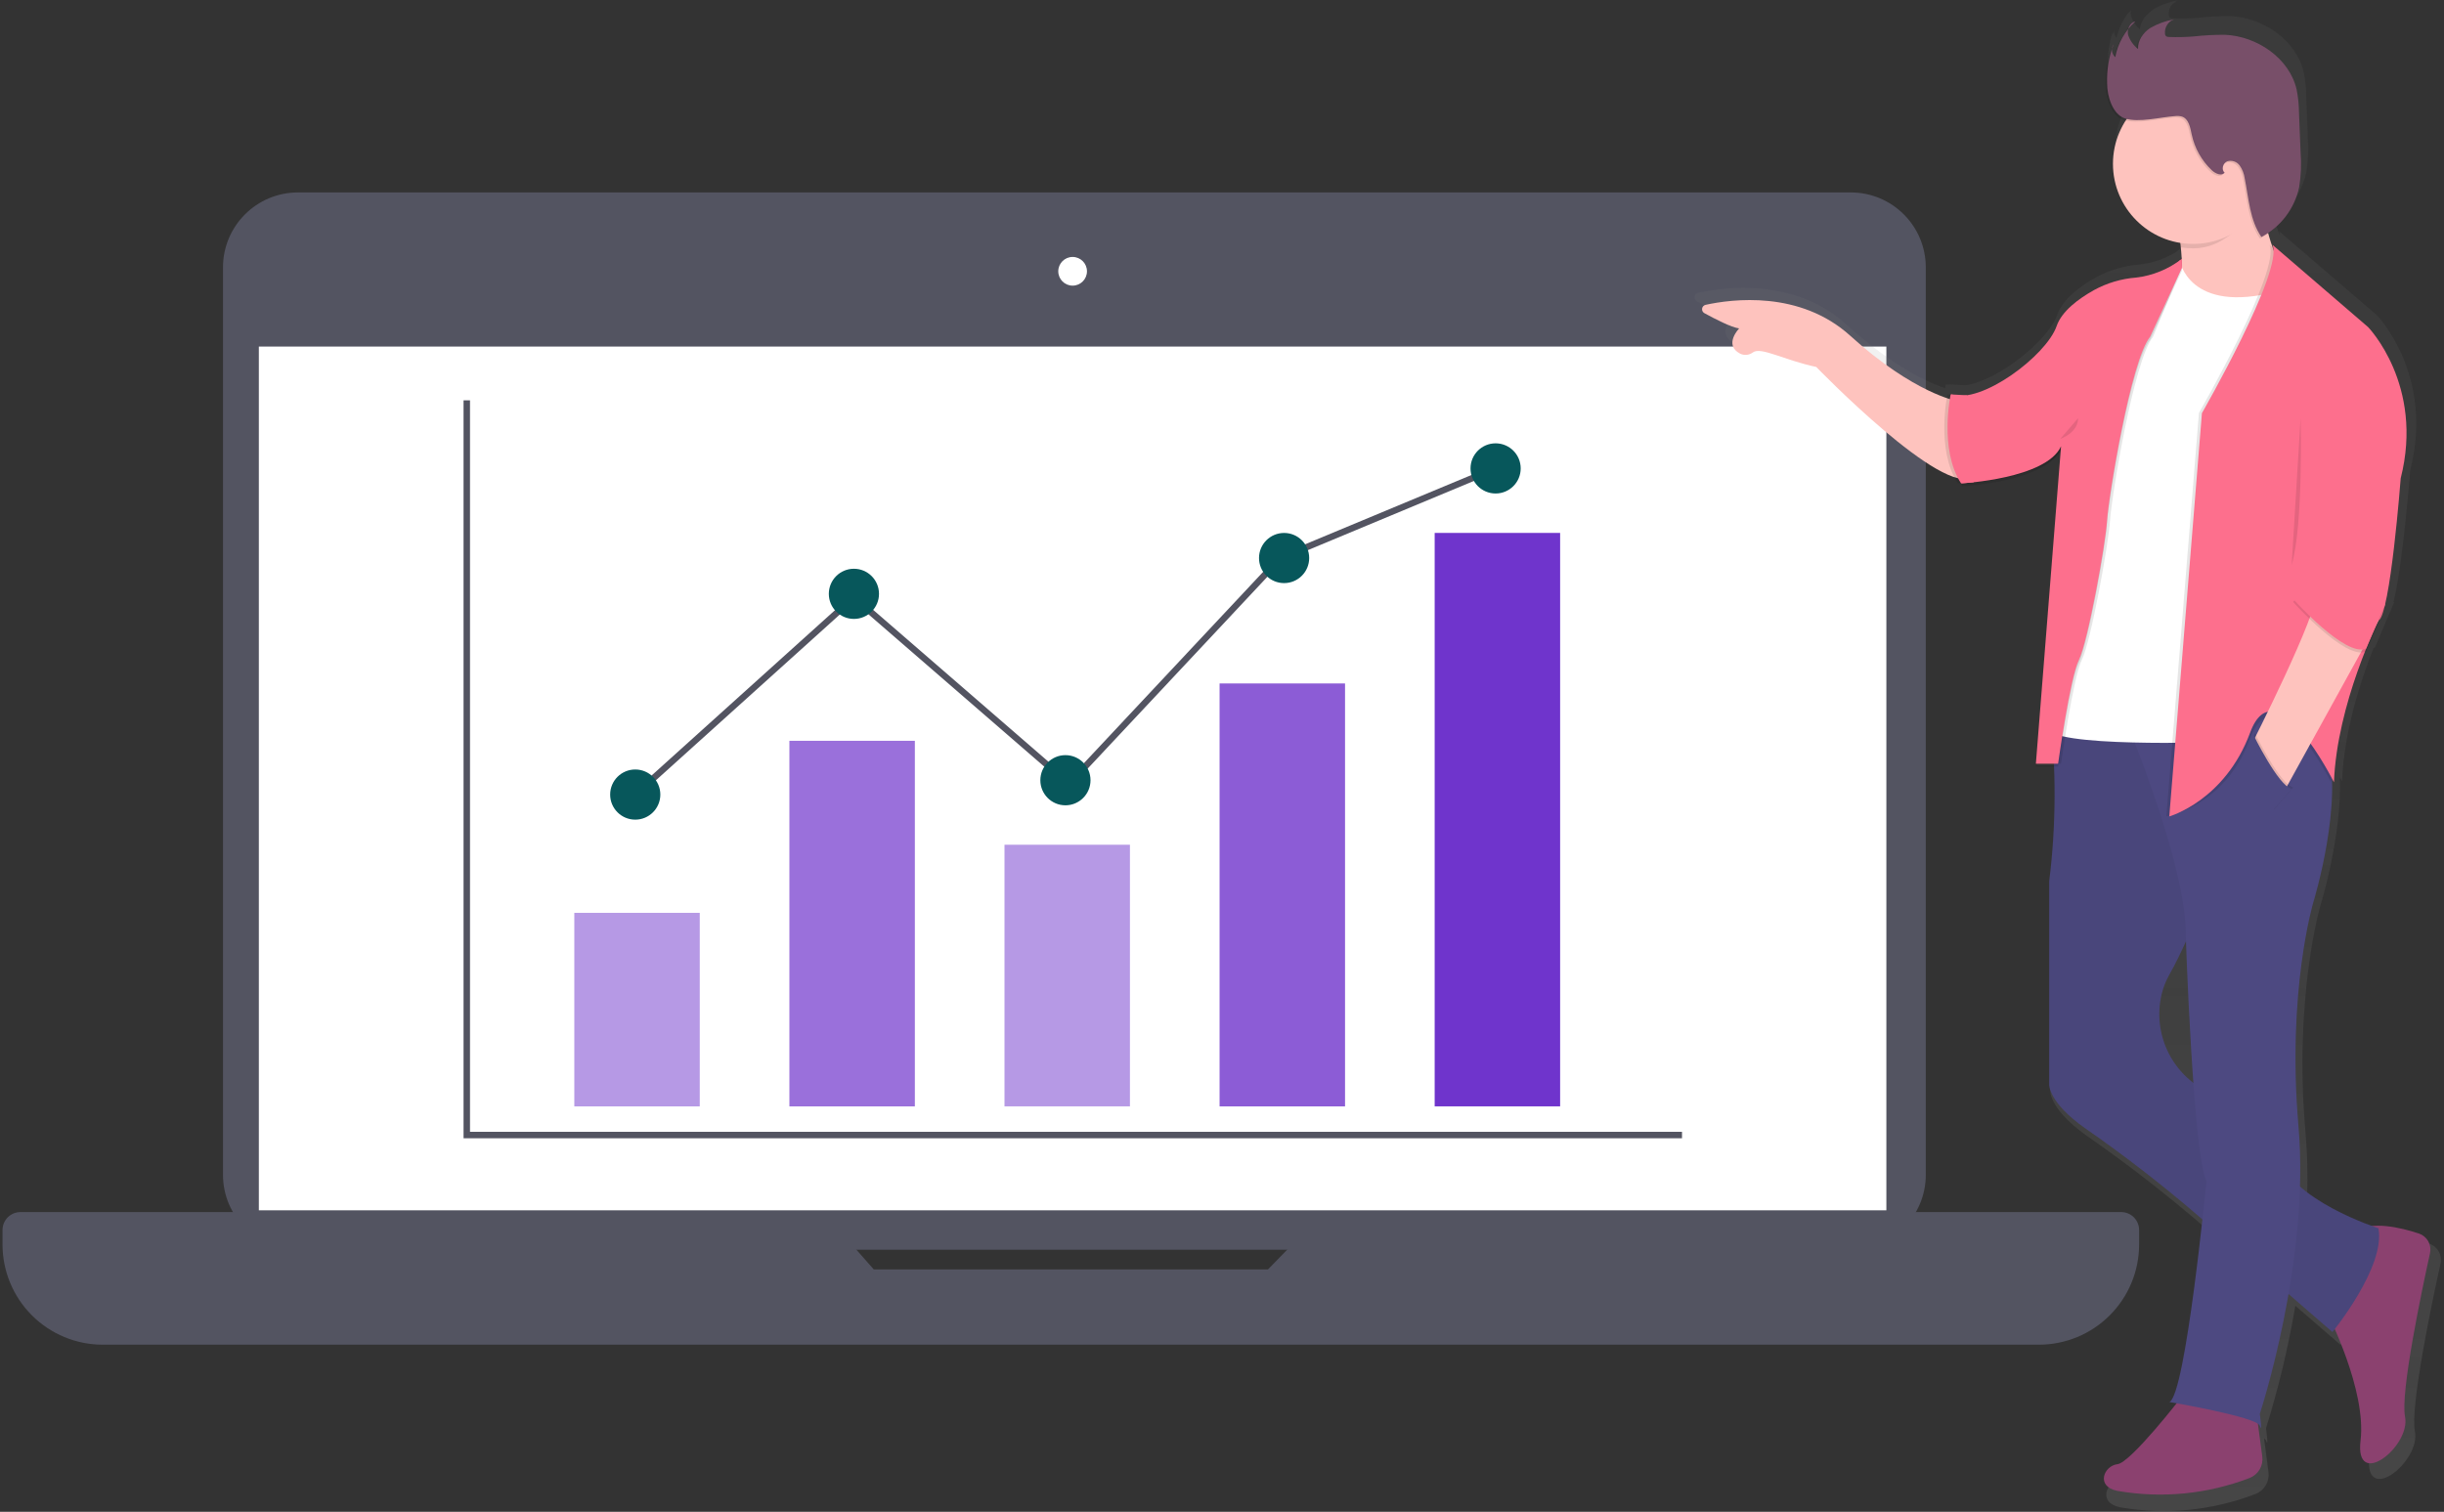 <svg width="758" height="469" viewBox="0 0 758 469" fill="none" xmlns="http://www.w3.org/2000/svg">
<rect x="0" y="0" width="758" height="469" fill="#333333" stroke="none"/>
<path d="M574.02 59.7H92.42C79.574 59.7 69.16 70.114 69.16 82.96V364.43C69.16 377.276 79.574 387.69 92.42 387.69H574.02C586.866 387.69 597.28 377.276 597.28 364.43V82.96C597.28 70.114 586.866 59.7 574.02 59.7Z" fill="#535461"/>
<path d="M585.05 107.51H80.28V375.46H585.05V107.51Z" fill="white"/>
<path d="M332.67 88.61C335.127 88.61 337.12 86.618 337.12 84.16C337.12 81.702 335.127 79.71 332.67 79.71C330.212 79.71 328.22 81.702 328.22 84.16C328.22 86.618 330.212 88.61 332.67 88.61Z" fill="white"/>
<path d="M410.6 376.01L393.26 393.8H271L255.33 376.01H6.34C4.866 376.01 3.451 376.596 2.409 377.638C1.366 378.681 0.78 380.095 0.78 381.57V386.05C0.78 394.298 4.057 402.209 9.889 408.041C15.722 413.873 23.632 417.15 31.88 417.15H632.34C636.424 417.15 640.468 416.346 644.242 414.783C648.015 413.22 651.443 410.929 654.331 408.041C657.219 405.153 659.51 401.725 661.073 397.951C662.636 394.178 663.44 390.134 663.44 386.05V381.57C663.44 380.095 662.854 378.681 661.812 377.638C660.769 376.596 659.355 376.01 657.88 376.01H410.6Z" fill="#535461"/>
<path fill-rule="evenodd" clip-rule="evenodd" d="M143.77 124.19H145.77V351.11H521.67V353.11H143.77V124.19Z" fill="#535461"/>
<path opacity="0.5" d="M217.03 283.18H178.12V343.22H217.03V283.18Z" fill="#6F34CC"/>
<path opacity="0.7" d="M283.74 229.81H244.83V343.22H283.74V229.81Z" fill="#6F34CC"/>
<path opacity="0.5" d="M350.45 262.05H311.54V343.21H350.45V262.05Z" fill="#6F34CC"/>
<path opacity="0.8" d="M417.16 212.02H378.25V343.22H417.16V212.02Z" fill="#6F34CC"/>
<path d="M483.87 165.32H444.96V343.21H483.87V165.32Z" fill="#6F34CC"/>
<path fill-rule="evenodd" clip-rule="evenodd" d="M397.733 173.95L464.245 146.233L463.476 144.387L396.567 172.27L331.478 241.764L264.827 184.005L196.351 245.747L197.69 247.233L264.853 186.675L331.622 244.536L397.733 173.95Z" fill="#535461"/>
<path d="M197.02 254.27C201.317 254.27 204.8 250.787 204.8 246.49C204.8 242.193 201.317 238.71 197.02 238.71C192.723 238.71 189.24 242.193 189.24 246.49C189.24 250.787 192.723 254.27 197.02 254.27Z" fill="#07575B"/>
<path d="M330.44 249.82C334.737 249.82 338.22 246.337 338.22 242.04C338.22 237.743 334.737 234.26 330.44 234.26C326.143 234.26 322.66 237.743 322.66 242.04C322.66 246.337 326.143 249.82 330.44 249.82Z" fill="#07575B"/>
<path d="M398.26 180.89C402.557 180.89 406.04 177.407 406.04 173.11C406.04 168.813 402.557 165.33 398.26 165.33C393.964 165.33 390.48 168.813 390.48 173.11C390.48 177.407 393.964 180.89 398.26 180.89Z" fill="#07575B"/>
<path d="M264.84 192C269.136 192 272.62 188.517 272.62 184.22C272.62 179.923 269.136 176.44 264.84 176.44C260.543 176.44 257.06 179.923 257.06 184.22C257.06 188.517 260.543 192 264.84 192Z" fill="#07575B"/>
<path d="M463.86 153.09C468.157 153.09 471.64 149.607 471.64 145.31C471.64 141.013 468.157 137.53 463.86 137.53C459.563 137.53 456.08 141.013 456.08 145.31C456.08 149.607 459.563 153.09 463.86 153.09Z" fill="#07575B"/>
<path d="M753.31 385.75C749.21 384.4 743.13 382.84 738.31 383.39C733.72 381.72 722.93 377.39 715.56 370.87C715.773 364.459 715.609 358.042 715.07 351.65C711.3 308.78 719.78 280.52 719.78 280.52C719.78 280.52 726.44 258.96 725.71 241.07C726.14 241.88 726.38 242.36 726.38 242.36C726.96 226.93 732.22 210.96 736.16 201.01C736.31 200.967 736.458 200.914 736.6 200.85L741 190.41C741.351 189.801 741.629 189.153 741.83 188.48L742.54 186.83L742.33 186.74C742.4 186.47 742.47 186.18 742.54 185.89C745.35 174 747.54 145.8 747.54 145.8C755.08 116.12 737.18 97.8 737.18 97.8L706.8 71.66C706.951 72 707.053 72.361 707.1 72.73L706.85 72.51C706.42 71.28 705.95 69.81 705.49 68.13C706.562 67.361 707.565 66.501 708.49 65.56C711.944 62.298 714.32 58.059 715.3 53.41C715.889 49.775 716.04 46.081 715.75 42.41L715.25 29.8C715.228 27.332 714.976 24.872 714.5 22.45C712.21 12.45 701.96 5.45 691.67 4.99C688.396 4.971 685.124 5.145 681.87 5.51C679.209 5.729 676.538 5.785 673.87 5.68C673.566 5.696 673.265 5.616 673.01 5.45C672.779 5.219 672.646 4.907 672.64 4.58C672.588 3.995 672.655 3.405 672.837 2.846C673.019 2.288 673.313 1.772 673.7 1.33C674.103 0.977 674.572 0.708 675.08 0.54L674.35 0.71C674.71 0.426 675.116 0.206 675.55 0.06C672.883 0.529 670.318 1.46 667.97 2.81C667.323 3.235 666.729 3.735 666.2 4.3C664.802 5.527 663.893 7.217 663.64 9.06C662.387 8.002 661.453 6.618 660.94 5.06C660.781 4.423 660.781 3.757 660.94 3.12C660.76 3.34 660.587 3.567 660.42 3.8C660.42 3.73 660.42 3.66 660.42 3.59C658.488 5.965 657.12 8.749 656.42 11.73C656.151 11.407 655.949 11.034 655.825 10.632C655.702 10.231 655.659 9.808 655.7 9.39C655.55 9.86 655.41 10.33 655.28 10.8C655.235 10.488 655.235 10.172 655.28 9.86C654.103 13.465 653.571 17.25 653.71 21.04C653.71 24.82 655.39 30.71 659.44 32.04C659.65 32.11 659.86 32.16 660.08 32.21C657.803 35.748 656.439 39.796 656.11 43.991C655.782 48.186 656.5 52.397 658.2 56.247C659.899 60.096 662.528 63.463 665.849 66.047C669.17 68.631 673.081 70.35 677.23 71.05C677.297 71.51 677.36 71.993 677.42 72.5H677.58C677.69 73.5 677.78 74.6 677.84 75.72C676.818 76.722 675.699 77.619 674.5 78.4C671.1 80.41 667.308 81.665 663.38 82.08C658.69 82.448 654.132 83.812 650.01 86.08C645.16 88.79 639.81 92.74 638.13 97.54C635.33 105.54 619.91 117.99 609.57 119.54L605.89 119.33L605.62 119.25V119.32L604.72 119.27H604.67H604.43V119.32L603.5 119.27C603.5 119.27 603.41 119.7 603.28 120.46C598.08 118.67 587.03 113.71 572.65 100.66C556.65 86.13 535 88.99 526.65 90.82C526.366 90.883 526.108 91.031 525.91 91.244C525.712 91.457 525.584 91.725 525.543 92.013C525.502 92.301 525.549 92.595 525.679 92.855C525.809 93.116 526.015 93.33 526.27 93.47C529.64 95.32 534.86 98.01 537.27 98.31C537.27 98.31 532.27 103.54 537.59 106.31C538.229 106.619 538.939 106.745 539.645 106.677C540.351 106.608 541.024 106.346 541.59 105.92C544.17 104.03 551.34 108.31 561.73 110.54C561.73 110.54 591.05 140.88 605.61 145.54C605.946 146.203 606.316 146.847 606.72 147.47L607.62 147.4V147.47H608L608.11 148.47C608.11 148.47 630.75 147.28 638.11 139.06C638.631 138.593 639.11 138.081 639.54 137.53L631.67 236.53H631.74L631.67 237.47H637.46C637.956 249.646 637.431 261.842 635.89 273.93V338.47C635.89 338.47 635.59 344.15 647.39 352.47C659.762 361.084 671.685 370.326 683.11 380.16L684.54 381.4C682.37 401.15 677.83 437.96 674.04 439.33L676.38 439.74C672.38 444.81 661.02 458.74 657.56 459.11C653.32 459.58 650.49 466.18 657.56 467.59C671.677 470.034 686.192 468.603 699.56 463.45C700.893 462.924 702.012 461.966 702.737 460.73C703.462 459.494 703.752 458.05 703.56 456.63L702.19 446.23C702.45 446.374 702.659 446.594 702.79 446.86C703.73 449.69 702.79 443.09 702.79 443.09C706.664 430.639 709.708 417.944 711.9 405.09L725.9 417.19C725.9 417.19 726.18 416.84 726.67 416.19C730.1 423.97 736.22 439.89 734.85 451.55C732.97 467.55 750.85 453.43 748.98 444.01C747.46 436.39 754.26 404.09 756.91 392.01C757.196 390.706 756.985 389.342 756.32 388.185C755.654 387.027 754.581 386.159 753.31 385.75V385.75Z" fill="url(#paint0_linear_178_327)"/>
<path d="M607 124.42C607 124.42 593.66 122.12 573.88 104.18C558.23 89.99 537.12 92.78 528.98 94.57C528.703 94.63 528.45 94.773 528.257 94.981C528.063 95.189 527.938 95.45 527.898 95.731C527.858 96.012 527.904 96.299 528.032 96.552C528.159 96.806 528.361 97.014 528.61 97.15C531.9 98.95 537 101.58 539.39 101.88C539.39 101.88 534.46 106.98 539.7 109.71C540.328 110.018 541.028 110.146 541.724 110.079C542.42 110.012 543.083 109.752 543.64 109.33C546.16 107.49 553.16 111.67 563.31 113.84C563.31 113.84 602.87 154.78 612.07 147.84L607 124.42Z" fill="#FEC3BE"/>
<path d="M675.11 68.76C675.11 68.76 678.79 84.4 675.11 95.44L691.67 97.74L706.39 90.38V80.72C706.39 80.72 699.49 66 701.33 48.98L675.11 68.76Z" fill="#FEC3BE"/>
<path d="M722 407.76C722 407.76 734 431.22 732.12 446.86C730.24 462.5 747.76 448.7 745.92 439.5C744.43 432.06 751.07 400.5 753.66 388.76C753.941 387.491 753.74 386.164 753.097 385.035C752.454 383.906 751.414 383.056 750.18 382.65C744.65 380.83 735.39 378.6 730.74 382.01C723.87 387.06 722 407.76 722 407.76Z" fill="#8B416F"/>
<path d="M676.49 433.52C676.49 433.52 660.85 453.76 656.71 454.22C652.57 454.68 649.81 461.12 656.71 462.5C670.487 464.898 684.656 463.515 697.71 458.5C699.016 457.99 700.113 457.057 700.826 455.849C701.539 454.642 701.825 453.23 701.64 451.84L699 432.14L676.49 433.52Z" fill="#8B416F"/>
<path d="M650.729 218.71L635.729 220.71C637.788 238.23 637.728 255.934 635.549 273.44V336.44C635.549 336.44 635.26 341.99 646.78 350.06C658.86 358.458 670.502 367.47 681.659 377.06L723.4 413.22C723.4 413.22 739.959 392.98 737.659 381.02C737.659 381.02 710.06 372.28 706.38 358.02C704.27 349.86 693.57 343.02 684.81 338.72C679.303 336.046 674.877 331.568 672.266 326.031C669.656 320.493 669.018 314.23 670.46 308.28C670.971 306.212 671.762 304.224 672.81 302.37C680.17 289.49 690.75 260.51 690.75 260.51L670.51 221.93L650.729 218.71Z" fill="#4D4981"/>
<path opacity="0.05" d="M650.729 218.71L635.729 220.71C637.788 238.23 637.728 255.934 635.549 273.44V336.44C635.549 336.44 635.26 341.99 646.78 350.06C658.86 358.458 670.502 367.47 681.659 377.06L723.4 413.22C723.4 413.22 739.959 392.98 737.659 381.02C737.659 381.02 710.06 372.28 706.38 358.02C704.27 349.86 693.57 343.02 684.81 338.72C679.303 336.046 674.877 331.568 672.266 326.031C669.656 320.493 669.018 314.23 670.46 308.28C670.971 306.212 671.762 304.224 672.81 302.37C680.17 289.49 690.75 260.51 690.75 260.51L670.51 221.93L650.729 218.71Z" fill="black"/>
<path d="M672.81 434.93C672.81 434.93 699.95 439.53 700.87 442.29C701.79 445.05 700.87 438.61 700.87 438.61C700.87 438.61 716.51 391.23 712.87 349.38C709.23 307.53 717.47 279.92 717.47 279.92C717.47 279.92 727.13 248.64 721.61 230.7C716.09 212.76 658.13 220.58 658.13 220.58C658.13 220.58 678.37 267.96 677.91 290.5C677.91 290.5 680.21 358.58 684.35 366.4C684.31 366.36 677.87 433.06 672.81 434.93Z" fill="#4D4981"/>
<path d="M676 80.72C676 80.72 678.76 97.72 706.36 90.38L688 230.21C688 230.21 634.64 232.05 635.1 225.61L646.1 140.98L676 80.72Z" fill="white"/>
<path opacity="0.1" d="M676.72 79.8C673.126 83.338 668.444 85.561 663.43 86.11C658.851 86.461 654.399 87.784 650.37 89.99C645.64 92.64 640.37 96.49 638.77 101.18C635.55 110.38 615.31 125.56 606.11 122.34L609.33 149.94C609.33 149.94 635.55 148.56 640.15 138.44L632.34 236.93H639.24C639.24 236.93 642.92 210.25 645.68 204.73C648.44 199.21 653.96 168.85 654.42 161.49C654.88 154.13 661.78 111.81 667.76 104.49L676.76 82.64L676.72 79.8Z" fill="black"/>
<path opacity="0.1" d="M676.72 81.18C672.609 84.396 667.694 86.419 662.51 87.03C657.933 87.389 653.484 88.718 649.46 90.93C644.73 93.58 639.46 97.43 637.86 102.12C634.64 111.32 614.4 126.5 605.2 123.28L608.42 150.88C608.42 150.88 634.64 149.5 639.24 139.38L631.42 237.81H638.32C638.32 237.81 642 211.13 644.76 205.61C647.52 200.09 653.04 169.73 653.5 162.37C653.96 155.01 660.86 112.69 666.84 105.37L676.72 83.93V81.18Z" fill="black"/>
<path d="M676.72 80.26C672.609 83.476 667.694 85.499 662.51 86.11C657.931 86.461 653.479 87.784 649.45 89.99C644.72 92.64 639.45 96.49 637.85 101.18C634.63 110.38 614.39 125.56 605.19 122.34L608.41 149.94C608.41 149.94 634.63 148.56 639.23 138.44L631.42 236.93H638.32C638.32 236.93 642 210.25 644.76 204.73C647.52 199.21 653.04 168.85 653.5 161.49C653.96 154.13 660.86 111.81 666.84 104.49L676.73 83.1L676.72 80.26Z" fill="#FD6F8D"/>
<path opacity="0.1" d="M700.18 62.55C699.58 58.19 700.78 55.47 701.33 50.36L675.11 70.14C675.11 70.14 675.74 72.81 676.22 76.72C677.543 76.934 678.881 77.041 680.22 77.04C689.32 77.04 695.87 69.93 700.18 62.55Z" fill="black"/>
<path d="M680.17 75.67C693.889 75.67 705.01 64.549 705.01 50.83C705.01 37.111 693.889 25.99 680.17 25.99C666.451 25.99 655.33 37.111 655.33 50.83C655.33 64.549 666.451 75.67 680.17 75.67Z" fill="#FEC3BE"/>
<path opacity="0.1" d="M653.06 26.48C652.9 22.291 653.58 18.112 655.06 14.19C654.649 14.807 654.475 15.552 654.571 16.287C654.666 17.023 655.025 17.698 655.58 18.19C656.381 13.915 658.575 10.026 661.82 7.13C660.05 7.42 659.14 9.61 659.58 11.35C660.178 13.05 661.241 14.547 662.65 15.67C662.5 13.04 664.24 10.58 666.44 9.14C668.732 7.823 671.236 6.916 673.84 6.46C672.947 6.777 672.184 7.38 671.671 8.176C671.157 8.972 670.921 9.916 671 10.86C671.008 11.181 671.14 11.486 671.37 11.71C671.62 11.87 671.914 11.947 672.21 11.93C674.801 12.03 677.396 11.973 679.98 11.76C683.157 11.402 686.353 11.232 689.55 11.25C699.55 11.67 709.6 18.5 711.84 28.25C712.304 30.616 712.548 33.019 712.57 35.43L713.06 47.74C713.344 51.331 713.197 54.944 712.62 58.5C711.927 61.783 710.519 64.873 708.494 67.548C706.47 70.224 703.88 72.42 700.91 73.98C697.3 68.75 696.98 62.03 695.73 55.8C695.533 54.362 694.998 52.992 694.17 51.8C693.742 51.211 693.142 50.769 692.452 50.536C691.762 50.303 691.017 50.291 690.32 50.5C688.97 51.04 688.39 53.1 689.51 54.02C688.51 55.2 686.64 54.32 685.51 53.27C682.354 50.276 680.182 46.395 679.28 42.14C678.83 40 678.38 37.36 676.28 36.63C675.557 36.431 674.802 36.38 674.06 36.48C669.68 36.78 662.83 38.59 658.59 37.2C654.7 35.93 653.06 30.17 653.06 26.48Z" fill="black"/>
<path d="M653.52 26.02C653.36 21.831 654.04 17.652 655.52 13.73C655.109 14.347 654.935 15.092 655.031 15.827C655.126 16.563 655.485 17.238 656.04 17.73C656.84 13.455 659.035 9.566 662.28 6.67C660.51 6.96 659.6 9.15 660.04 10.89C660.637 12.589 661.701 14.087 663.11 15.21C662.96 12.58 664.7 10.12 666.9 8.68C669.192 7.363 671.696 6.456 674.3 6C673.407 6.317 672.644 6.92 672.131 7.716C671.617 8.512 671.381 9.456 671.46 10.4C671.468 10.721 671.6 11.026 671.83 11.25C672.08 11.41 672.374 11.487 672.67 11.47C675.261 11.57 677.856 11.513 680.44 11.3C683.617 10.942 686.813 10.772 690.01 10.79C700.01 11.21 710.06 18.04 712.3 27.79C712.764 30.156 713.008 32.559 713.03 34.97L713.52 47.28C713.804 50.871 713.657 54.484 713.08 58.04C712.387 61.323 710.979 64.412 708.954 67.088C706.93 69.764 704.34 71.96 701.37 73.52C697.76 68.29 697.44 61.57 696.19 55.34C695.993 53.902 695.458 52.532 694.63 51.34C694.202 50.751 693.602 50.309 692.912 50.076C692.222 49.843 691.477 49.831 690.78 50.04C689.43 50.58 688.85 52.64 689.97 53.56C688.97 54.74 687.1 53.86 685.97 52.81C682.814 49.816 680.642 45.935 679.74 41.68C679.29 39.54 678.84 36.9 676.74 36.17C676.017 35.971 675.262 35.92 674.52 36.02C670.14 36.32 663.29 38.13 659.05 36.74C655.16 35.46 653.52 29.71 653.52 26.02Z" fill="#784F69"/>
<path opacity="0.1" d="M604 122.35C604 122.35 600.32 139.35 607.22 149.95L611.13 149.63L609 122.63L604 122.35Z" fill="black"/>
<path d="M605 122.35C605 122.35 601.32 139.35 608.22 149.95L612.13 149.63L610 122.63L605 122.35Z" fill="#FD6F8D"/>
<path opacity="0.1" d="M703.86 75.93L733.53 101.46C733.53 101.46 751.01 119.4 743.65 148.38C743.65 148.38 740.43 190.7 736.75 192.54C736.75 192.54 723.87 218.3 722.95 242.68C722.95 242.68 705.7 207.95 697.88 229.11C690.06 250.27 671.88 253.26 671.88 253.26L682 128.1C682 128.1 707.54 83.71 703.86 75.93Z" fill="black"/>
<path d="M704.78 75.93L734.45 101.46C734.45 101.46 751.93 119.4 744.57 148.38C744.57 148.38 741.35 190.7 737.67 192.54C737.67 192.54 724.79 218.3 723.87 242.68C723.87 242.68 705.7 206.11 697.87 227.27C690.04 248.43 672.8 253.27 672.8 253.27L682.92 128.16C682.92 128.16 708.46 83.71 704.78 75.93Z" fill="#FD6F8D"/>
<path d="M718.35 183.76C718.35 183.76 725.71 178.7 737.67 192.5L708.23 245.86L698.34 230.93C698.34 230.93 719.27 189.74 718.35 183.76Z" fill="#FEC3BE"/>
<path opacity="0.1" d="M711.22 186.75C711.22 186.75 727.5 205.03 733.85 202.1L739.73 188.41L717.66 178.93L711.22 186.75Z" fill="black"/>
<path d="M711.22 185.83C711.22 185.83 727.5 204.11 733.85 201.18L739.73 187.49L717.66 178.01L711.22 185.83Z" fill="#FD6F8D"/>
<path opacity="0.1" d="M699.341 227.44C699.341 227.44 707.09 243.32 711.22 244.24L705.22 251.14L696.48 234.58L699.341 227.44Z" fill="black"/>
<path d="M698.88 227.93C698.88 227.93 706.63 243.81 710.76 244.73L704.76 251.63L696 235.04L698.88 227.93Z" fill="#4D4981"/>
<path opacity="0.1" d="M713.52 129.71C713.52 129.71 714.44 162.83 710.76 175.25Z" fill="black"/>
<path opacity="0.1" d="M639 136.15C639 136.15 644.52 134.31 644.52 129.71Z" fill="black"/>
<defs>
<linearGradient id="paint0_linear_178_327" x1="641.33" y1="468.7" x2="641.33" y2="5.05709e-05" gradientUnits="userSpaceOnUse">
<stop stop-color="#808080" stop-opacity="0.25"/>
<stop offset="0.54" stop-color="#808080" stop-opacity="0.12"/>
<stop offset="1" stop-color="#808080" stop-opacity="0.1"/>
</linearGradient>
</defs>
</svg>
